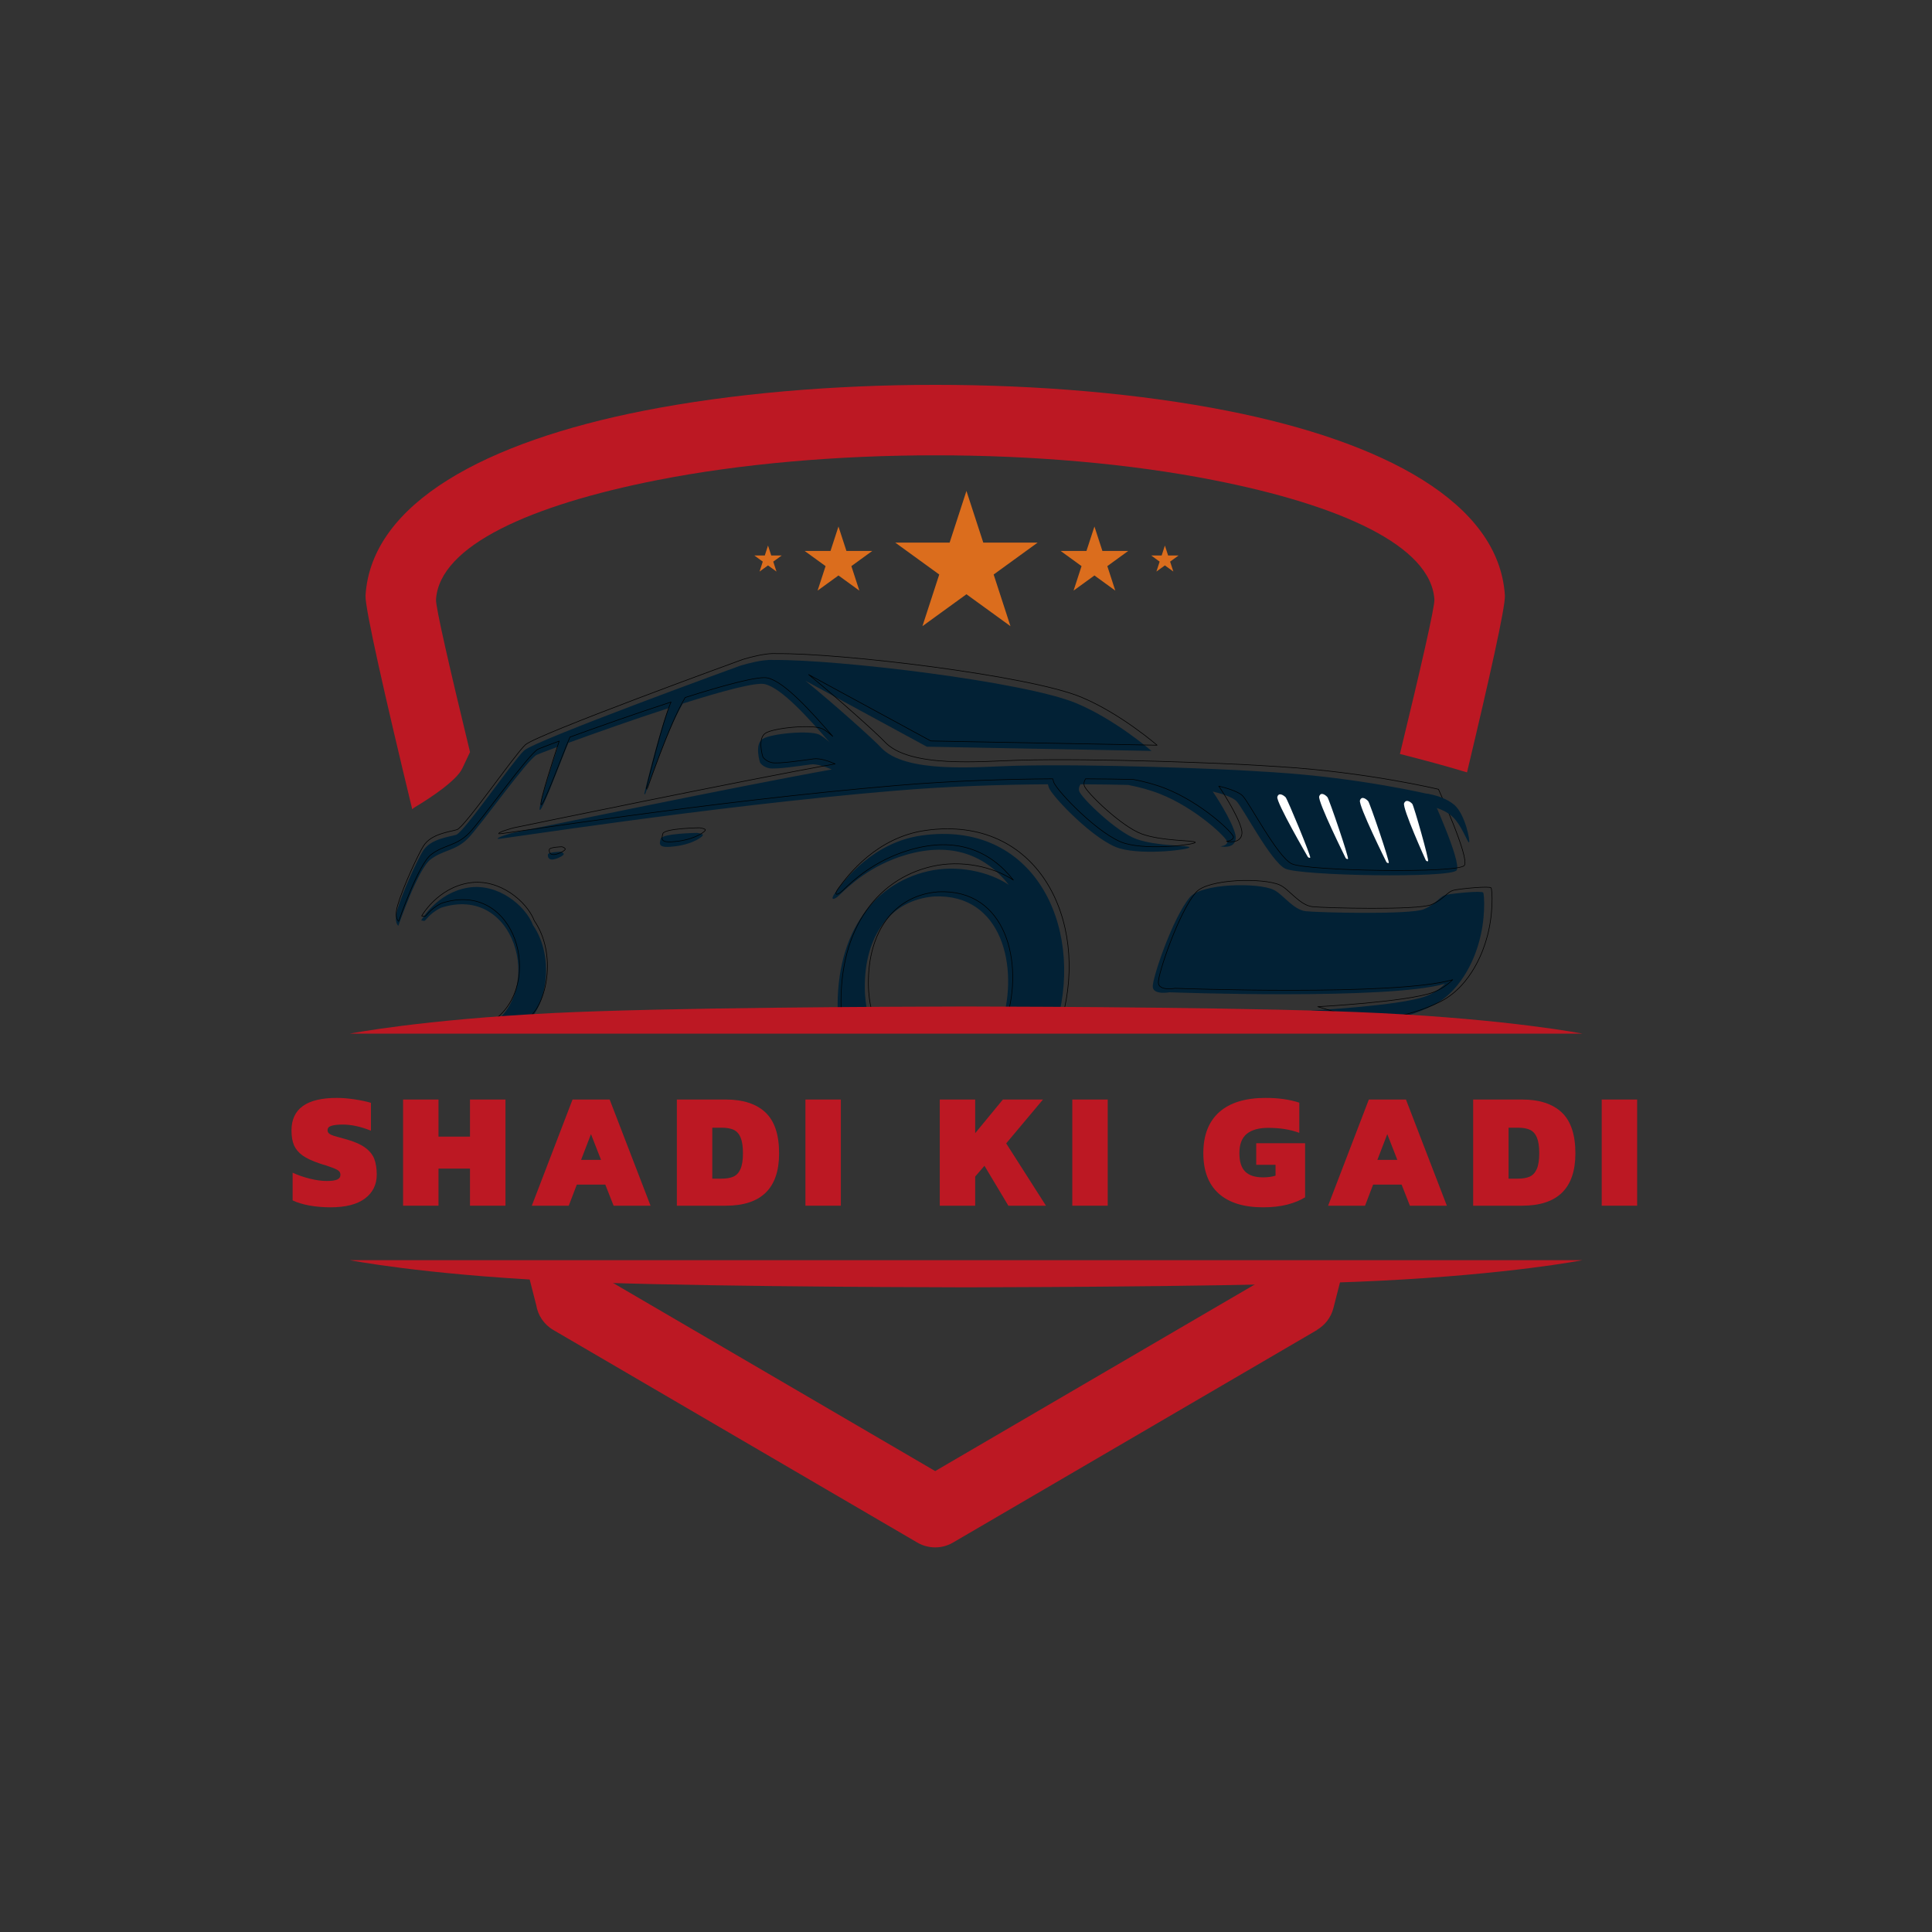 <svg xmlns="http://www.w3.org/2000/svg" xmlns:xlink="http://www.w3.org/1999/xlink" width="500" zoomAndPan="magnify" viewBox="0 0 375 375" height="500" preserveAspectRatio="xMidYMid meet" version="1.0"><rect x="0" y="0" width="375" height="375" fill="#333333" stroke="none"/><defs><g/><clipPath id="c4b5f064ac"><path d="M 70.496 74.703 L 292.547 74.703 L 292.547 300.348 L 70.496 300.348 Z M 70.496 74.703 " clip-rule="nonzero"/></clipPath><clipPath id="1fe1080998"><path d="M 67.914 244.566 L 307.156 244.566 L 307.156 250 L 67.914 250 Z M 67.914 244.566 " clip-rule="nonzero"/></clipPath><clipPath id="ab5cc0ab4b"><path d="M 67.914 195 L 307.156 195 L 307.156 200.68 L 67.914 200.68 Z M 67.914 195 " clip-rule="nonzero"/></clipPath><clipPath id="44cdfebdcb"><path d="M 173.762 95.293 L 201.422 95.293 L 201.422 121.539 L 173.762 121.539 Z M 173.762 95.293 " clip-rule="nonzero"/></clipPath><clipPath id="4465af8712"><path d="M 223.402 105.883 L 228.758 105.883 L 228.758 110.988 L 223.402 110.988 Z M 223.402 105.883 " clip-rule="nonzero"/></clipPath><clipPath id="b127096c34"><path d="M 146.34 105 L 152 105 L 152 111 L 146.34 111 Z M 146.34 105 " clip-rule="nonzero"/></clipPath></defs><path fill="#022135" d="M 135.305 161.664 C 135.305 161.664 128.512 161.754 128.238 162.805 C 127.973 163.848 127.629 164.734 131.172 164.254 C 134.715 163.781 136.664 162.254 136.418 162.008 C 136.168 161.754 135.305 161.664 135.305 161.664 Z M 108.797 165.324 C 108.797 165.324 106.395 165.367 106.348 165.867 C 106.297 166.367 106.484 166.93 107.371 166.82 C 108.254 166.703 109.574 165.984 109.418 165.711 C 109.25 165.434 108.797 165.324 108.797 165.324 Z M 85.566 176.207 C 99.973 171.512 105.605 191.902 95.465 198.906 C 98.492 199.055 100.73 199.473 102.301 198.32 C 105.832 195.738 107.898 186.051 103.461 179.578 C 102.043 175.871 96.711 171.324 90.836 172.293 C 84.75 173.297 81.75 178.652 81.75 178.652 C 81.75 178.652 81.75 178.652 82.301 178.742 C 82.664 178.801 83.129 177.43 85.566 176.207 Z M 181.312 174.004 C 194.559 173.398 197.785 187.824 194.477 198.453 L 205.203 198.32 C 210.387 179.426 200.512 159.121 178.891 162.168 C 169.445 163.5 163.961 170.77 162.133 173.246 C 161.039 174.73 161.777 174.855 162.984 173.688 C 164.805 171.922 168.973 167.957 175.805 165.941 C 184.785 163.293 191.359 166.074 195.809 171.746 C 191.895 169.137 185.734 167.816 180.137 169.102 C 169.145 171.613 161.68 181.879 162.664 197.973 C 162.746 199.281 168.934 198.266 168.934 198.266 C 168.934 198.266 167.895 195.852 167.859 191.758 C 167.766 181.727 172.762 174.699 181.312 174.004 Z M 254.473 196.145 C 254.473 196.145 271.645 195.227 276.645 193.406 C 278.199 192.844 279.477 191.93 280.492 190.945 C 269.461 194.168 226.977 192.602 226.977 192.602 C 226.977 192.602 223.887 193.176 223.75 191.559 C 223.617 189.938 227.676 177.957 230.988 174.121 C 233.273 171.457 244.055 171.27 247.172 172.691 C 248.992 173.523 250.988 176.59 253.441 176.867 C 255.895 177.133 273.797 177.578 276.383 176.473 C 278.973 175.367 279.336 173.949 280.836 173.66 C 282.332 173.371 287.469 172.871 287.871 173.234 C 288.133 173.469 288.414 178.582 286.926 183.355 C 286.566 184.637 284.316 191.984 278.191 195.129 C 271.469 198.582 263.562 198.855 263.562 198.855 Z M 77.32 179.695 C 77.32 179.695 81.07 168.73 83.57 166.82 C 86.07 164.914 88.402 165.207 90.863 162.711 C 93.312 160.215 102.438 147.316 104.211 146.5 C 104.531 146.355 106.02 145.777 108.262 144.949 C 107.316 147.824 104.32 156.988 104.781 157.215 C 105.246 157.449 108.961 147.422 110.324 144.191 C 115.375 142.344 122.82 139.711 129.824 137.43 C 128.176 141.09 125.059 154.016 125.059 154.016 C 125.059 154.016 125.059 154.016 125.176 154.215 C 125.242 154.348 129.371 141.844 132.543 136.559 C 140.086 134.168 146.641 132.398 148.406 132.781 C 151.703 133.504 156.938 139.395 160.992 144.043 C 160.191 143.344 159.469 142.793 158.969 142.57 C 157.012 141.707 149.656 142.387 148.023 143.43 C 146.387 144.48 147.52 148.016 147.52 148.016 C 147.52 148.016 148.023 148.84 149.273 149.109 C 150.516 149.383 155.336 148.652 157.332 148.379 C 158.543 148.215 160.277 148.84 161.453 149.355 C 144.711 152.316 99.398 161.691 99.398 161.691 C 99.398 161.691 96.219 162.551 96.648 162.828 C 96.891 162.977 137.18 156.562 173.367 153.508 C 184.059 152.602 194.559 152.285 203.395 152.227 C 203.445 152.418 203.5 152.625 203.566 152.836 C 204.16 154.559 212.562 163.328 217.379 164.688 C 222.191 166.047 231.051 164.871 230.871 164.461 C 230.684 164.047 224.551 164.281 220.605 162.867 C 216.648 161.461 209.836 154.789 209.473 153.559 C 209.324 153.051 209.484 152.59 209.727 152.227 C 213.266 152.238 216.395 152.293 218.984 152.355 C 220.98 152.742 223.078 153.289 225.055 154.059 C 232.141 156.832 238.41 162.828 238.227 163.508 C 238.047 164.188 236.867 164.281 236.867 164.281 C 236.867 164.281 239.633 164.914 239.863 162.777 C 240.051 161.012 236.715 155.535 235.391 153.633 C 236.707 153.949 239.055 154.609 239.957 155.465 C 241.227 156.695 246.629 167.188 249.445 168.594 C 252.262 170 281.742 170.504 282.742 168.91 C 283.738 167.32 277.746 154.246 277.746 154.246 C 277.746 154.246 264.258 150.969 246.992 149.883 C 245.93 149.816 244.836 149.746 243.711 149.684 C 243.594 149.68 243.484 149.664 243.359 149.66 C 237.496 149.266 211.98 148.223 196.809 148.641 C 189.75 148.84 175.695 150.219 170.973 145.062 C 169.652 143.621 161.906 136.664 156.336 132.137 L 179.902 144.934 L 223.508 145.75 C 223.508 145.75 216.512 139.66 208.883 136.484 C 198.848 132.301 162.477 127.961 150.18 128.105 C 149.602 128.059 148.926 128.094 148.234 128.184 L 148.227 128.184 C 146.004 128.465 143.594 129.242 143.594 129.242 C 143.594 129.242 103.848 143.684 101.719 145.684 C 99.582 147.68 90.043 161.574 88.539 162.031 C 87.043 162.484 83.59 162.805 82.094 165.168 C 81.199 166.566 78.215 172.863 77.129 176.578 C 76.387 179.117 77.32 179.695 77.32 179.695 " fill-opacity="1" fill-rule="evenodd"/><path stroke-linecap="round" transform="matrix(0.052, 0, 0, -0.052, 67.913, 300.348)" fill="none" stroke-linejoin="round" d="M 1305.025 2686.078 C 1305.025 2686.078 1173.481 2684.338 1168.186 2663.986 C 1163.042 2643.786 1156.386 2626.612 1224.994 2635.918 C 1293.603 2645.072 1331.349 2674.654 1326.583 2679.421 C 1321.742 2684.338 1305.025 2686.078 1305.025 2686.078 Z M 791.709 2615.187 C 791.709 2615.187 745.189 2614.355 744.281 2604.671 C 743.298 2594.987 746.929 2584.092 764.1 2586.211 C 781.195 2588.48 806.762 2602.401 803.737 2607.697 C 800.484 2613.069 791.709 2615.187 791.709 2615.187 Z M 341.859 2404.406 C 620.831 2495.346 729.909 2100.414 533.539 1964.76 C 592.162 1961.885 635.506 1953.79 665.915 1976.109 C 734.296 2026.119 774.311 2213.749 688.381 2339.113 C 660.922 2410.912 557.669 2498.978 443.902 2480.215 C 326.049 2460.771 267.955 2357.044 267.955 2357.044 C 267.955 2357.044 267.955 2357.044 278.621 2355.304 C 285.656 2354.169 294.657 2380.725 341.859 2404.406 Z M 2195.951 2447.077 C 2452.458 2458.804 2514.939 2179.401 2450.869 1973.537 L 2658.586 1976.109 C 2758.964 2342.064 2567.738 2735.331 2149.053 2676.319 C 1966.147 2650.519 1859.944 2509.721 1824.543 2461.754 C 1803.363 2433.004 1817.659 2430.583 1841.033 2453.205 C 1876.283 2487.402 1956.994 2564.194 2089.294 2603.234 C 2263.198 2654.529 2390.506 2600.661 2476.664 2490.807 C 2400.869 2541.346 2281.58 2566.918 2173.183 2542.027 C 1960.323 2493.379 1815.768 2294.551 1834.83 1982.843 C 1836.419 1957.497 1956.238 1977.168 1956.238 1977.168 C 1956.238 1977.168 1936.117 2023.925 1935.436 2103.214 C 1933.62 2297.502 2030.368 2433.61 2195.951 2447.077 Z M 3612.674 2018.25 C 3612.674 2018.25 3945.202 2036.03 4042.026 2071.286 C 4072.132 2082.181 4096.867 2099.885 4116.534 2118.95 C 3902.918 2056.533 3080.221 2086.872 3080.221 2086.872 C 3080.221 2086.872 3020.388 2075.75 3017.74 2107.072 C 3015.168 2138.47 3093.762 2370.511 3157.907 2444.807 C 3202.158 2496.405 3410.934 2500.037 3471.297 2472.498 C 3506.547 2456.382 3545.201 2396.991 3592.705 2391.62 C 3640.209 2386.475 3986.882 2377.85 4036.958 2399.261 C 4087.109 2420.597 4094.144 2448.136 4123.191 2453.734 C 4152.162 2459.333 4251.633 2469.017 4259.425 2461.981 C 4264.493 2457.442 4269.939 2358.406 4241.119 2265.953 C 4234.16 2241.137 4190.589 2098.825 4071.98 2037.921 C 3941.798 1971.04 3788.696 1965.744 3788.696 1965.744 Z M 182.176 2336.844 C 182.176 2336.844 254.793 2549.214 303.205 2586.211 C 351.617 2623.131 396.776 2617.457 444.431 2665.802 C 491.859 2714.147 668.562 2963.968 702.904 2979.781 C 709.107 2982.58 737.927 2993.777 781.346 3009.817 C 763.041 2954.133 705.022 2776.64 713.948 2772.252 C 722.95 2767.713 794.886 2961.926 821.286 3024.494 C 919.093 3060.28 1063.269 3111.273 1198.897 3155.457 C 1166.976 3084.566 1106.612 2834.216 1106.612 2834.216 C 1106.612 2834.216 1106.612 2834.216 1108.882 2830.357 C 1110.168 2827.785 1190.123 3069.964 1251.545 3172.329 C 1397.612 3218.631 1524.542 3252.904 1558.732 3245.49 C 1622.575 3231.493 1723.937 3117.402 1802.455 3027.369 C 1786.948 3040.912 1772.954 3051.58 1763.272 3055.892 C 1725.374 3072.612 1582.938 3059.448 1551.319 3039.247 C 1519.625 3018.896 1541.561 2950.426 1541.561 2950.426 C 1541.561 2950.426 1551.319 2934.462 1575.525 2929.241 C 1599.58 2923.945 1692.923 2938.093 1731.577 2943.389 C 1755.027 2946.567 1788.612 2934.462 1811.381 2924.475 C 1487.174 2867.127 609.712 2685.549 609.712 2685.549 C 609.712 2685.549 548.138 2668.904 556.459 2663.533 C 561.149 2660.658 1341.333 2784.887 2042.093 2844.051 C 2249.129 2861.604 2452.458 2867.732 2623.563 2868.867 C 2624.546 2865.16 2625.605 2861.15 2626.891 2857.064 C 2638.389 2823.699 2801.098 2653.848 2894.366 2627.52 C 2987.558 2601.191 3159.117 2623.964 3155.638 2631.908 C 3152.007 2639.927 3033.247 2635.388 2956.847 2662.776 C 2880.221 2690.013 2748.299 2819.236 2741.264 2843.068 C 2738.389 2852.903 2741.491 2861.831 2746.181 2868.867 C 2814.713 2868.64 2875.304 2867.581 2925.455 2866.37 C 2964.109 2858.88 3004.729 2848.288 3043.005 2833.384 C 3180.222 2779.667 3301.629 2663.533 3298.074 2650.368 C 3294.594 2637.204 3271.75 2635.388 3271.75 2635.388 C 3271.75 2635.388 3325.306 2623.131 3329.769 2664.516 C 3333.399 2698.713 3268.8 2804.785 3243.157 2841.63 C 3268.649 2835.502 3314.11 2822.716 3331.584 2806.147 C 3356.168 2782.315 3460.783 2579.099 3515.322 2551.862 C 3569.86 2524.625 4140.74 2514.866 4160.105 2545.734 C 4179.394 2576.526 4063.357 2829.752 4063.357 2829.752 C 4063.357 2829.752 3802.161 2893.229 3467.818 2914.261 C 3447.243 2915.547 3426.062 2916.909 3404.277 2918.12 C 3402.008 2918.196 3399.89 2918.498 3397.469 2918.574 C 3283.929 2926.215 2789.827 2946.416 2496.028 2938.32 C 2359.341 2934.462 2087.176 2907.755 1995.724 3007.623 C 1970.156 3035.54 1820.155 3170.286 1712.288 3257.973 L 2168.644 3010.119 L 3013.05 2994.307 C 3013.05 2994.307 2877.573 3112.257 2729.842 3173.766 C 2535.514 3254.795 1831.199 3338.851 1593.074 3336.052 C 1581.879 3336.959 1568.793 3336.279 1555.404 3334.538 L 1555.253 3334.538 C 1512.212 3329.091 1465.54 3314.035 1465.54 3314.035 C 1465.54 3314.035 695.869 3034.33 654.644 2995.593 C 613.267 2956.932 428.546 2687.819 399.423 2678.967 C 370.452 2670.19 303.583 2663.986 274.612 2618.214 C 257.29 2591.128 199.498 2469.169 178.469 2397.218 C 164.097 2348.041 182.176 2336.844 182.176 2336.844 Z M 182.176 2336.844 " stroke="#000000" stroke-width="2.268" stroke-opacity="1" stroke-miterlimit="10"/><g clip-path="url(#c4b5f064ac)"><path fill="#bc1823" d="M 80.012 157.074 C 74.766 135.363 70.805 117.953 70.949 115.578 C 72.074 97.566 94.469 85.738 124.875 79.738 C 141.895 76.383 161.715 74.699 181.566 74.699 C 201.41 74.699 221.223 76.375 238.246 79.738 C 268.609 85.73 290.969 97.555 292.098 115.578 C 292.227 117.688 289.113 131.637 284.746 149.918 C 281.02 148.781 276.473 147.551 271.723 146.344 C 275.711 129.918 278.5 117.785 278.414 116.379 C 277.758 105.848 259.945 98 235.617 93.203 C 219.32 89.984 200.43 88.375 181.566 88.375 C 162.703 88.375 143.805 89.988 127.504 93.203 C 103.133 98.016 85.285 105.859 84.629 116.379 C 84.543 117.781 87.293 129.734 91.23 145.977 L 89.734 149.141 C 88.652 151.457 83.742 154.758 80.527 156.676 C 80.355 156.777 80.184 156.91 80.012 157.074 Z M 177.945 299.348 L 107.398 258.148 C 105.559 257.07 104.402 255.277 104.082 253.328 C 103.828 252.324 103.234 250.012 102.383 246.676 L 116.453 246.512 L 116.762 247.719 L 181.52 285.535 L 246.281 247.719 L 246.988 244.953 L 261.148 244.781 C 259.699 250.453 258.824 253.852 258.812 253.906 C 258.34 255.75 257.156 257.227 255.633 258.121 L 255.645 258.148 L 184.98 299.41 C 182.727 300.727 180.035 300.613 177.945 299.348 " fill-opacity="1" fill-rule="nonzero"/></g><path fill="#022135" d="M 278.246 156.648 C 278.383 156.695 281.039 157.266 282.559 159.195 C 284.082 161.121 284.871 163.594 285.145 163.508 C 285.418 163.414 284.418 158.035 282.262 156.215 C 280.105 154.402 276.855 154.039 276.855 154.039 C 276.855 154.039 276.77 155.945 276.855 156.125 C 276.949 156.309 278.246 156.648 278.246 156.648 " fill-opacity="1" fill-rule="evenodd"/><path fill="#ffffff" d="M 261.18 166.523 C 261.18 166.523 255.723 155.547 256.059 154.578 C 256.395 153.605 257.332 154.359 257.652 154.727 C 257.98 155.098 261.902 166.609 261.641 166.719 C 261.371 166.828 261.18 166.523 261.18 166.523 Z M 269.09 167.309 C 269.09 167.309 263.633 156.332 263.969 155.355 C 264.305 154.387 265.246 155.137 265.566 155.508 C 265.891 155.871 269.812 167.383 269.551 167.496 C 269.293 167.605 269.09 167.309 269.09 167.309 Z M 276.742 166.973 C 276.742 166.973 272.125 156.797 272.539 155.898 C 272.941 155 273.828 155.691 274.125 156.035 C 274.418 156.379 277.457 167.047 277.18 167.152 C 276.914 167.254 276.742 166.973 276.742 166.973 Z M 253.84 166.309 C 253.84 166.309 247.652 155.672 247.93 154.684 C 248.195 153.703 249.184 154.395 249.535 154.746 C 249.883 155.098 254.559 166.348 254.305 166.473 C 254.051 166.598 253.84 166.309 253.84 166.309 " fill-opacity="1" fill-rule="evenodd"/><g clip-path="url(#1fe1080998)"><path fill="#bc1823" d="M 67.914 244.602 L 307.156 244.602 C 307.156 244.602 293.297 247.328 267.719 248.598 C 245.859 249.684 201.59 249.84 189.188 249.867 L 189.184 249.867 C 189.184 249.867 188.598 249.867 187.535 249.867 C 186.469 249.867 185.887 249.867 185.887 249.867 L 185.879 249.867 C 173.477 249.84 129.207 249.684 107.348 248.598 C 81.77 247.328 67.914 244.602 67.914 244.602 " fill-opacity="1" fill-rule="evenodd"/></g><g clip-path="url(#ab5cc0ab4b)"><path fill="#bc1823" d="M 67.914 200.629 L 307.156 200.629 C 307.156 200.629 293.297 197.902 267.719 196.633 C 245.859 195.547 201.59 195.391 189.188 195.363 L 189.184 195.363 C 189.184 195.363 188.598 195.363 187.535 195.363 C 186.469 195.363 185.887 195.363 185.887 195.363 L 185.879 195.363 C 173.477 195.391 129.207 195.547 107.348 196.633 C 81.77 197.902 67.914 200.629 67.914 200.629 " fill-opacity="1" fill-rule="evenodd"/></g><g clip-path="url(#44cdfebdcb)"><path fill="#db6d1d" d="M 187.586 95.289 L 190.852 105.316 L 201.41 105.316 L 192.867 111.512 L 196.129 121.539 L 187.586 115.344 L 179.043 121.539 L 182.305 111.512 L 173.762 105.316 L 184.324 105.316 L 187.586 95.289 " fill-opacity="1" fill-rule="nonzero"/></g><path fill="#db6d1d" d="M 212.43 102.195 L 213.977 106.945 L 218.98 106.945 L 214.93 109.883 L 216.477 114.637 L 212.43 111.699 L 208.379 114.637 L 209.926 109.883 L 205.875 106.945 L 210.879 106.945 L 212.43 102.195 " fill-opacity="1" fill-rule="nonzero"/><g clip-path="url(#4465af8712)"><path fill="#db6d1d" d="M 226.102 105.891 L 226.73 107.82 L 228.758 107.82 L 227.117 109.012 L 227.746 110.938 L 226.102 109.746 L 224.461 110.938 L 225.086 109.012 L 223.445 107.82 L 225.477 107.82 L 226.102 105.891 " fill-opacity="1" fill-rule="nonzero"/></g><g clip-path="url(#b127096c34)"><path fill="#db6d1d" d="M 149.07 105.891 L 149.699 107.82 L 151.73 107.82 L 150.086 109.012 L 150.715 110.938 L 149.07 109.746 L 147.43 110.938 L 148.055 109.012 L 146.414 107.82 L 148.445 107.82 L 149.07 105.891 " fill-opacity="1" fill-rule="nonzero"/></g><path fill="#db6d1d" d="M 162.746 102.195 L 164.293 106.945 L 169.297 106.945 L 165.25 109.883 L 166.797 114.637 L 162.746 111.699 L 158.695 114.637 L 160.242 109.883 L 156.191 106.945 L 161.199 106.945 L 162.746 102.195 " fill-opacity="1" fill-rule="nonzero"/><g fill="#bc1823" fill-opacity="1"><g transform="translate(55.938, 234.026)"><g><path d="M 8.219 0.312 C 6.789 0.312 5.43 0.195 4.141 -0.031 C 2.848 -0.27 1.754 -0.602 0.859 -1.031 L 0.859 -6.406 C 1.867 -5.938 2.977 -5.551 4.188 -5.25 C 5.406 -4.945 6.504 -4.797 7.484 -4.797 C 8.379 -4.797 9.047 -4.883 9.484 -5.062 C 9.922 -5.25 10.141 -5.566 10.141 -6.016 C 10.141 -6.422 9.938 -6.734 9.531 -6.953 C 9.125 -7.18 8.367 -7.477 7.266 -7.844 C 6.941 -7.926 6.535 -8.051 6.047 -8.219 C 4.66 -8.688 3.582 -9.191 2.812 -9.734 C 2.039 -10.285 1.484 -10.941 1.141 -11.703 C 0.805 -12.473 0.641 -13.438 0.641 -14.594 C 0.641 -18.812 3.57 -20.922 9.438 -20.922 C 10.488 -20.922 11.641 -20.828 12.891 -20.641 C 14.148 -20.453 15.207 -20.227 16.062 -19.969 L 16.062 -14.562 C 14.082 -15.352 12.258 -15.75 10.594 -15.75 C 9.676 -15.75 8.953 -15.672 8.422 -15.516 C 7.898 -15.367 7.641 -15.082 7.641 -14.656 C 7.641 -14.375 7.75 -14.148 7.969 -13.984 C 8.195 -13.816 8.52 -13.664 8.938 -13.531 C 9.352 -13.406 10.086 -13.203 11.141 -12.922 C 12.773 -12.473 14.031 -11.93 14.906 -11.297 C 15.781 -10.66 16.379 -9.926 16.703 -9.094 C 17.023 -8.258 17.188 -7.242 17.188 -6.047 C 17.188 -4.086 16.422 -2.535 14.891 -1.391 C 13.367 -0.254 11.145 0.312 8.219 0.312 Z M 8.219 0.312 "/></g></g></g><g fill="#bc1823" fill-opacity="1"><g transform="translate(76.958, 234.026)"><g><path d="M 1.281 -20.609 L 8.156 -20.609 L 8.156 -13.406 L 14.266 -13.406 L 14.266 -20.609 L 21.156 -20.609 L 21.156 0 L 14.266 0 L 14.266 -7.203 L 8.156 -7.203 L 8.156 0 L 1.281 0 Z M 1.281 -20.609 "/></g></g></g><g fill="#bc1823" fill-opacity="1"><g transform="translate(102.584, 234.026)"><g><path d="M 8.547 -20.609 L 15.75 -20.609 L 23.688 0 L 16.516 0 L 14.906 -4.094 L 9.375 -4.094 L 7.812 0 L 0.641 0 Z M 14.078 -8.891 L 12.125 -13.891 L 10.203 -8.891 Z M 14.078 -8.891 "/></g></g></g><g fill="#bc1823" fill-opacity="1"><g transform="translate(130.098, 234.026)"><g><path d="M 1.281 -20.609 L 10.781 -20.609 C 14.133 -20.609 16.695 -19.773 18.469 -18.109 C 20.238 -16.441 21.125 -13.797 21.125 -10.172 C 21.125 -3.391 17.676 0 10.781 0 L 1.281 0 Z M 9.953 -5.25 C 10.891 -5.25 11.656 -5.379 12.25 -5.641 C 12.852 -5.91 13.312 -6.398 13.625 -7.109 C 13.945 -7.828 14.109 -8.848 14.109 -10.172 C 14.109 -11.492 13.957 -12.508 13.656 -13.219 C 13.363 -13.938 12.922 -14.438 12.328 -14.719 C 11.742 -15 10.953 -15.141 9.953 -15.141 L 8.156 -15.141 L 8.156 -5.25 Z M 9.953 -5.25 "/></g></g></g><g fill="#bc1823" fill-opacity="1"><g transform="translate(155.053, 234.026)"><g><path d="M 1.281 -20.609 L 8.156 -20.609 L 8.156 0 L 1.281 0 Z M 1.281 -20.609 "/></g></g></g><g fill="#bc1823" fill-opacity="1"><g transform="translate(167.69, 234.026)"><g/></g></g><g fill="#bc1823" fill-opacity="1"><g transform="translate(181.128, 234.026)"><g><path d="M 1.281 -20.609 L 8.156 -20.609 L 8.156 -14.078 L 13.531 -20.609 L 21.312 -20.609 L 14.172 -12.094 L 21.891 0 L 14.594 0 L 9.953 -7.75 L 8.156 -5.656 L 8.156 0 L 1.281 0 Z M 1.281 -20.609 "/></g></g></g><g fill="#bc1823" fill-opacity="1"><g transform="translate(206.85, 234.026)"><g><path d="M 1.281 -20.609 L 8.156 -20.609 L 8.156 0 L 1.281 0 Z M 1.281 -20.609 "/></g></g></g><g fill="#bc1823" fill-opacity="1"><g transform="translate(219.488, 234.026)"><g/></g></g><g fill="#bc1823" fill-opacity="1"><g transform="translate(232.925, 234.026)"><g><path d="M 12.25 0.312 C 8.477 0.312 5.598 -0.582 3.609 -2.375 C 1.629 -4.164 0.641 -6.773 0.641 -10.203 C 0.641 -13.68 1.672 -16.336 3.734 -18.172 C 5.805 -20.004 8.805 -20.922 12.734 -20.922 C 15.234 -20.922 17.41 -20.613 19.266 -20 L 19.266 -14.141 C 17.555 -14.785 15.539 -15.109 13.219 -15.109 C 11.406 -15.109 10.02 -14.719 9.062 -13.938 C 8.113 -13.156 7.641 -11.91 7.641 -10.203 C 7.641 -8.547 8.02 -7.348 8.781 -6.609 C 9.539 -5.867 10.688 -5.5 12.219 -5.5 C 13.133 -5.5 13.945 -5.609 14.656 -5.828 L 14.656 -7.938 L 10.906 -7.938 L 10.906 -12.125 L 20.391 -12.125 L 20.391 -1.625 C 19.473 -1.051 18.328 -0.582 16.953 -0.219 C 15.586 0.133 14.02 0.312 12.25 0.312 Z M 12.25 0.312 "/></g></g></g><g fill="#bc1823" fill-opacity="1"><g transform="translate(257.144, 234.026)"><g><path d="M 8.547 -20.609 L 15.75 -20.609 L 23.688 0 L 16.516 0 L 14.906 -4.094 L 9.375 -4.094 L 7.812 0 L 0.641 0 Z M 14.078 -8.891 L 12.125 -13.891 L 10.203 -8.891 Z M 14.078 -8.891 "/></g></g></g><g fill="#bc1823" fill-opacity="1"><g transform="translate(284.658, 234.026)"><g><path d="M 1.281 -20.609 L 10.781 -20.609 C 14.133 -20.609 16.695 -19.773 18.469 -18.109 C 20.238 -16.441 21.125 -13.797 21.125 -10.172 C 21.125 -3.391 17.676 0 10.781 0 L 1.281 0 Z M 9.953 -5.25 C 10.891 -5.25 11.656 -5.379 12.25 -5.641 C 12.852 -5.91 13.312 -6.398 13.625 -7.109 C 13.945 -7.828 14.109 -8.848 14.109 -10.172 C 14.109 -11.492 13.957 -12.508 13.656 -13.219 C 13.363 -13.938 12.922 -14.438 12.328 -14.719 C 11.742 -15 10.953 -15.141 9.953 -15.141 L 8.156 -15.141 L 8.156 -5.25 Z M 9.953 -5.25 "/></g></g></g><g fill="#bc1823" fill-opacity="1"><g transform="translate(309.613, 234.026)"><g><path d="M 1.281 -20.609 L 8.156 -20.609 L 8.156 0 L 1.281 0 Z M 1.281 -20.609 "/></g></g></g><g fill="#022135" fill-opacity="1"><g transform="translate(189.098, 291.776)"><g/></g></g><g fill="#022135" fill-opacity="1"><g transform="translate(189.098, 354.026)"><g/></g></g></svg>
